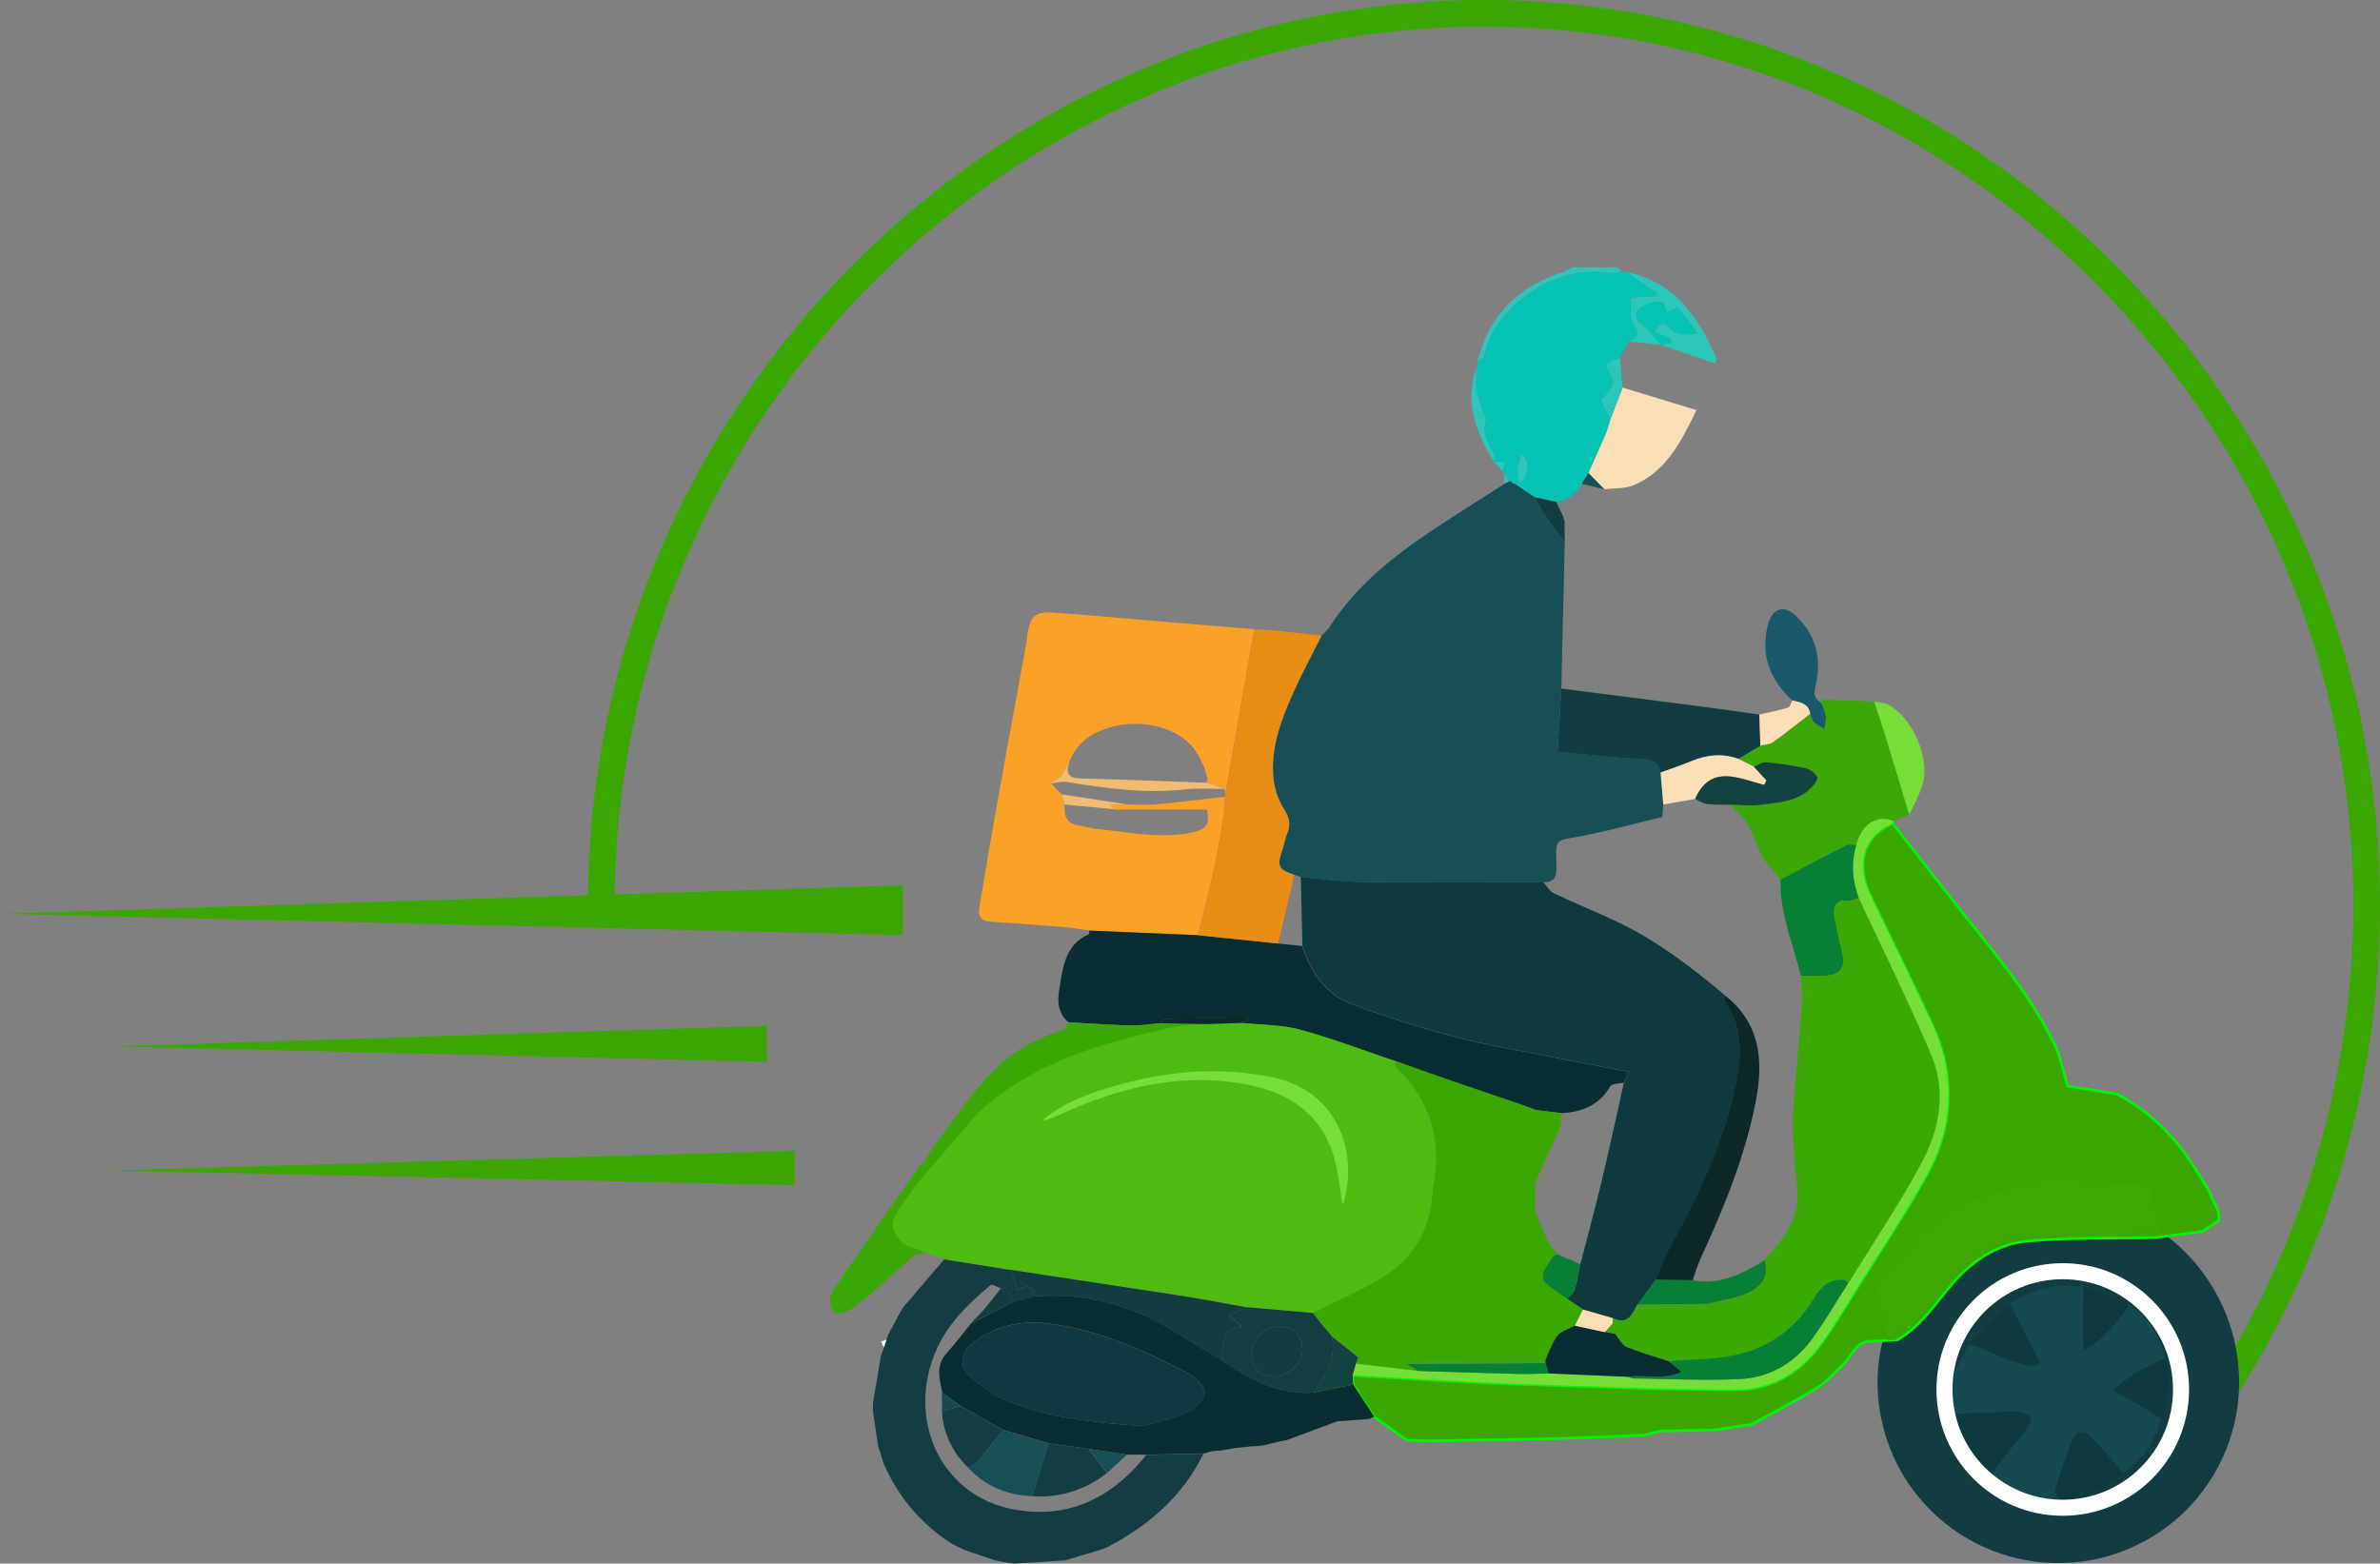 <svg xmlns="http://www.w3.org/2000/svg" viewBox="0 0 890.36 584.98"><rect x="0" y="0" width="890.36" height="584.98" fill="#808080" stroke="none"/><defs><style>.cls-1,.cls-22,.cls-29{fill:none;}.cls-1{stroke:#3ba802;stroke-width:10px;}.cls-1,.cls-29,.cls-5{stroke-miterlimit:10;}.cls-2{fill:#123c41;}.cls-3{fill:#2bc5b9;}.cls-4{fill:#174f57;}.cls-21,.cls-5{fill:#3ba802;}.cls-5{stroke:#06f400;}.cls-6{fill:#04c2b4;}.cls-7{fill:#3ca808;}.cls-8{fill:#75df38;}.cls-9{fill:#fadfb6;}.cls-10{fill:#1a596b;}.cls-11{fill:#c0dfd2;}.cls-12{fill:#fca128;}.cls-13{fill:#0a2d33;}.cls-14{fill:#e88e15;}.cls-15{fill:#3ba904;}.cls-16{fill:#133d43;}.cls-17{fill:#fcfdfd;}.cls-18{fill:#0e393e;}.cls-19{fill:#134240;}.cls-20{fill:#078036;}.cls-23{fill:#f0bb73;}.cls-24{fill:#4ebb10;}.cls-25{fill:#0d2829;}.cls-26{fill:#0f3842;}.cls-27{fill:#144952;}.cls-28{fill:#3da905;}.cls-29{stroke:#fff;stroke-width:6px;}</style></defs><g id="Layer_2" data-name="Layer 2"><g id="Layer_1-2" data-name="Layer 1"><path class="cls-1" d="M225,344.14c0-1.88-.05-3.75-.05-5.62C224.91,155.55,374,5,555.13,5S885.36,155.55,885.36,338.52a336,336,0,0,1-53.77,182.41"/><path class="cls-2" d="M837.65,517.16a67.63,67.63,0,0,1-135.26,0c0-37.34,32.33-66.29,67.63-67.62C807.34,448.13,837.65,479.82,837.65,517.16Z"/><path class="cls-3" d="M552.75,135.11C557,118.25,567.65,107.47,584,102a38.2,38.2,0,0,0,4.26-2h17l1,1.39c-.9.3-1.86,1-2.69.83a42,42,0,0,0-30.52,6.86c-8.69,5.85-15.65,13.73-18,24.62C554.92,134.33,553.55,134.66,552.75,135.11Z"/><path class="cls-4" d="M494.41,237.72a22.49,22.49,0,0,0,3.06-3.2c9.92-15.51,24-26.57,39.06-36.56,8.72-5.78,17.58-11.34,26.38-17,.55-.32,1.11-.63,1.67-.94l.3,0,.31,0,.92.74a1.54,1.54,0,0,0,.87.34l1.29.93,6,4a47.59,47.59,0,0,0,2.71,5.27c2.7,4,5.58,7.83,8.39,11.74q-.65,27.25-1.28,54.51c-.45,7.65-.9,15.3-1.4,23.65,10.45.95,20.55,2.24,30.69,2.63,4.19.16,6.83,1,7.88,5.15l1,12c-.14,1.62-.29,3.24-.42,4.7-10,2.4-19.73,5.07-29.58,7-11.11,2.16-10.15.37-10,11.89.07,3.87-1.16,5.59-4.95,5.52-22.55,0-45.1.13-67.64-.14-7.72-.09-15.41-1.23-23.12-1.9l-2.34-.78c-5.92-2-6.51-3.13-4.63-8.93.71-2.2,1.15-4.51,2-6.66,1.34-3.38.71-5.95-1.34-9.12A26.84,26.84,0,0,1,476.4,291c-1.11-11.06,2.71-21.26,7.08-31.15C486.8,252.36,490.74,245.1,494.41,237.72Z"/><path class="cls-5" d="M690,510l-.83.88c-3,2.76-5.68,6.08-9.1,8.17-8.1,5-16.56,9.32-24.87,13.93l-2,.21-11.06,1.72-1.9.11-12,.26-7,.13-6.09,1.49-2.91.15c-9.58.39-19.16.92-28.75,1.15-16.42.39-32.84.6-49.26.89l-7.89-.25-12.27-8.74q-3.93-6-7.87-12l-.2-3.49c8.46.49,16.91,1,25.37,1.46,13.44.7,26.87,1.51,40.32,1.94,26.11.84,52.22,2,78.33,1.92,12.89,0,23.62-6.56,31.25-17.13,4.86-6.74,9.12-13.91,13.54-20.95,8.63-13.8,17.72-27.35,25.65-41.55,10.34-18.52,11.3-37.94,2.22-57.38-7.45-16-15.24-31.77-22.88-47.64-4.69-9.75-4.58-21.74,8.3-27.14C718.21,321,728.18,334,738.43,346.78c11.12,13.88,22.25,27.76,30.11,43.82,2.33,4.76,3.3,10.18,5,15.75l18.35,2.93c12.18,6.42,21.6,15.75,28.93,27.3,1.8,2.84,3.56,5.69,5.34,8.53h0l3.81,8.29a.78.78,0,0,0,.17.69c0,.65,0,1.29,0,1.94a.86.86,0,0,0-.15.73l-6.24,4-3.5.45-14,1.82c-15.89.34-31.86-.11-47.66,1.31-10.81,1-20,6.73-27.47,15.1-6.74,7.6-12.11,16.57-21.27,21.82l-9.68.59C694.49,501.57,693.08,506.8,690,510ZM706.23,490l7.69,6.09,1.37-6.09Z"/><path class="cls-6" d="M565.19,180l-.31,0-.31,0c-.67-1-1.34-2-2-3a.63.63,0,0,1-.52-.61c.3-1.18.61-2.36.91-3.54l-4.05-.16-.18-.26c.15-.64.59-1.4.39-1.89-1.83-4.4-5.34-8.39-3-13.74.16-.36-.64-1.06-.84-1.65-1-3-2.41-5.92-2.89-9s0-6,.14-9c.08-.67.17-1.34.25-2,.8-.45,2.17-.78,2.31-1.37,2.38-10.89,9.34-18.77,18-24.62a42,42,0,0,1,30.52-6.86c.83.13,1.79-.53,2.69-.83l1.87.17,11.93,8.1-.33,1-9.76.68c.31,3.65-.53,7.73,1.12,9.94,2.89,3.84,1.23,5-1.85,6.36L606,134c-3.27.82-7,2.13-3.71,6,2.31,2.71,1,4.13-.17,5.94a25.64,25.64,0,0,1-3.25,3.66l3.5,7.43a39.85,39.85,0,0,1-1.39,4.59c-2.19,5.14-4.49,10.24-6.75,15.36l-2.49,4a11.39,11.39,0,0,1-9.53,6.76l-8-1.72-6-4a4.93,4.93,0,0,0,0-.94c3.84-2.48,4.14-9.21,1-11-.69,1.93-1.41,3.94-2.12,5.95l.63-.08.43,5-1.23.1a1.54,1.54,0,0,1-.87-.34Z"/><path class="cls-7" d="M709.29,306.69l-1,.45c-6.34-2.33-11.77,1.18-13.84,8.94-1.29,0-2.79-.35-3.83.18-8.23,4.17-16.38,8.52-24.54,12.81-2.23-2.77-4.86-5.32-6.59-8.38-2.28-4-3.51-8.62-5.85-12.59-1.57-2.67-4.27-4.69-6.46-7,4,0,8,.5,11.92,0,6.39-.88,13.18-1.11,18.2-6.09,1.21-1.2,3-3.44,2.54-4.31a7.07,7.07,0,0,0-4.49-3.25,116.77,116.77,0,0,0-14.66-2.2c-1.47-.13-3.05,1.05-4.58,1.63l-5.84-2.93,8.29-5c1.56-.38,3.41-.36,4.63-1.22,4.77-3.4,9.34-7.07,14-10.64.41,1,.56,2.29,1.28,3a24,24,0,0,0,4,2.6c.21-1.6.76-3.25.55-4.79a24.86,24.86,0,0,0-1.79-5c.29-.4.59-1.14.88-1.13,6.33.18,12.66.45,19,.7,1.39,4.2,2.85,8.39,4.15,12.62,3,9.89,6,19.81,9,29.71l-3.2,1.3Z"/><path class="cls-2" d="M658.57,279l-8.29,4.94c-6.1-2.22-12-1.46-17.86,1-3.66,1.53-7.45,2.75-11.18,4.11-1-4.16-3.69-5-7.88-5.15-10.14-.39-20.24-1.68-30.69-2.63.5-8.35,1-16,1.4-23.65,17.52,2.24,35,4.45,52.56,6.73,7.2.93,14.37,2,21.55,3Z"/><path class="cls-8" d="M694.46,316.08c2.07-7.76,7.5-11.27,13.84-8.94a.75.75,0,0,1-.18.91c-12.88,5.4-13,17.39-8.3,27.14,7.64,15.87,15.43,31.68,22.88,47.64,9.08,19.44,8.12,38.86-2.22,57.38-7.93,14.2-17,27.75-25.65,41.55-4.42,7-8.68,14.21-13.54,20.95-7.63,10.57-18.36,17.11-31.25,17.13-26.11.06-52.22-1.08-78.33-1.92-13.45-.43-26.88-1.24-40.32-1.94-8.46-.43-16.91-1-25.37-1.47.43-1.46.85-2.93,1.27-4.39l23.18,2.78c12.42.38,24.85.8,37.29,1.11,3.83.1,7.68-.09,11.52-.15l29.92,1.28a6.43,6.43,0,0,0,1.86.61c13.3.16,26.64.84,39.9.21,11.1-.54,20.37-6,27-15C682.79,494.22,687,487,691.48,480c9.18-14.94,19.07-29.52,27.34-45,6.74-12.56,9.39-26.7,3.59-40.38-8.42-19.83-18-39.16-27.08-58.7C693,329.44,692.4,322.82,694.46,316.08Z"/><path class="cls-9" d="M594.25,177c2.26-5.12,4.56-10.22,6.75-15.36a39.85,39.85,0,0,0,1.39-4.59L607,145l27.65,8.42c-5.78,11.92-11.33,22.92-23.48,28.1-3.29,1.4-7.3,1.08-11,1.56Z"/><path class="cls-10" d="M681.25,262.89a24.86,24.86,0,0,1,1.79,5c.21,1.54-.34,3.19-.55,4.79a24,24,0,0,1-4-2.6c-.72-.68-.87-2-1.28-3-.55-3.92-3.69-4.38-6.7-5-8.27-7.74-12.07-17-9.13-28.29,1.62-6.23,5.93-7.71,10.5-3.34,7,6.68,9.51,15,7.67,24.56C678.94,258,677.74,260.89,681.25,262.89Z"/><path class="cls-8" d="M714.26,304.79c-3-9.9-6-19.82-9-29.71-1.3-4.23-2.76-8.42-4.15-12.62,1.75.37,3.69.37,5.22,1.16,9.11,4.72,15.82,20,12.93,29.86C718.12,297.41,716,301,714.26,304.79Z"/><path class="cls-3" d="M609.28,127.73c3.08-1.4,4.74-2.52,1.85-6.36-1.65-2.21-.81-6.29-1.12-9.94l9.76-.68.33-1-11.93-8.1c18.42,3.81,27.41,17.16,34.12,32.81l-.76,1.49L621.32,129l3.62-.5.39-1.51-6.62-3c1.65-2,3.18-4.52,6-1.31s6.28,2.4,10.53,2.11l-7.71-9.82-3.8,2c-.49-1.19-1-2.39-1.57-3.87-1.2,0-2.63-.34-3.81.07-2,.72-4.58,1.44-5.66,3-1.32,1.93-.45,4,2,5.67,2.62,1.79,4.43,4.76,6.59,7.21Z"/><path class="cls-9" d="M670.48,262.07c3,.65,6.15,1.11,6.7,5-4.64,3.57-9.21,7.24-14,10.64-1.22.86-3.07.84-4.63,1.22l-.39-11.61c3.6-.82,7.23-1.52,10.76-2.57C669.66,264.57,670,263,670.48,262.07Z"/><path class="cls-2" d="M574.25,186.07l8,1.72,2.37,5.13c.23.7.46,1.4.68,2.11l.07,8.05c-2.81-3.91-5.69-7.77-8.39-11.74A47.59,47.59,0,0,1,574.25,186.07Z"/><path class="cls-3" d="M607,145l-4.62,12.07c-1.09-2.33-2.19-4.65-3.5-7.43a25.64,25.64,0,0,0,3.25-3.66c1.13-1.81,2.48-3.23.17-5.94-3.32-3.91.44-5.22,3.71-6Z"/><path class="cls-4" d="M594.25,177l5.94,6.06L591.75,181Z"/><path class="cls-11" d="M830,453.39l-3.81-8.29Z"/><path class="cls-4" d="M585.28,195c-.22-.71-.45-1.41-.68-2.11C584.83,193.62,585.06,194.32,585.28,195Z"/><path class="cls-8" d="M709.29,306.69l1.77-.6Z"/><path class="cls-11" d="M830.2,456c0-.65,0-1.29,0-1.94Z"/><path class="cls-12" d="M407.54,348.16c-2.91-.42-5.81-1-8.73-1.25-9.43-.77-18.86-1.44-28.29-2.09-3.13-.22-4.66-1.82-4.17-4.87,1.45-9.15,3-18.28,4.6-27.41q2.69-15.41,5.47-30.8c1.65-9.12,3.37-18.23,5-27.35,1-5.53,2.16-11,2.9-16.6.93-7,2.69-9.06,9.72-8.58,14.66,1,29.29,2.39,43.93,3.61l31.26,2.59q-5.42,30.83-10.82,61.66l-.32-1.89-6.64-2.32.33-1.48L450.46,287a51.7,51.7,0,0,0-3.48-6.49c-6-8.27-19.9-11.85-31.65-8.38-7,2.07-12.59,5.73-15.24,12.9-.91,1.72-1.83,3.44-2.55,4.81l-4.2,3.35,3.84,4.06c.34,1.28.68,2.55,1,3.83.15,5.94,1.28,7.19,7.06,8.07,1.64.24,3.23.83,4.87,1,12.19,1.08,24.33,4,36.64,1.11,4.79-1.14,5.9-3,4.8-8.37h-34.3L415,301.23l6.36-.33a98,98,0,0,0,10.42.11c8.83-.81,17.63-1.93,26.44-2.92a57.56,57.56,0,0,1-.35,6.45c-1.16,7-2.29,14-3.78,20.92-1.76,8.18-3.89,16.29-5.86,24.42Z"/><path class="cls-13" d="M407.54,348.16l40.72,1.72L478.15,353l9,.92c3.12,10,8.86,18.14,18.77,21.83,12.51,4.67,25.3,8.72,38.2,12.15,11.61,3.08,23.53,5,35.33,7.37,9.8,1.95,19.63,3.77,30,5.76-.72,1.46-1.35,2.72-2,4-1.75.45-4.44.35-5.08,1.44-4.16,7.12-10.6,9.61-18.28,10l-9.72-1.17c-2.12-.78-4.22-1.6-6.35-2.33-8.28-2.84-16.59-5.62-24.86-8.48-7-2.42-14-4.93-21-7.41-11.93-4-23.72-8.53-35.85-11.8-7.05-1.89-14.64-1.76-22-2.54l2.58-1.67c-10.53,0-20.35-.05-30.17.07-.85,0-1.68,1.1-2.52,1.69l-4,.38a65.34,65.34,0,0,1-7.37.51c-7.69-.3-15.38-.79-23.07-1.21-5.4-4.55-3.76-10.6-2.86-16.09,1.13-6.81,2.91-13.67,10.35-16.83C407.54,349.47,407.47,348.65,407.54,348.16Z"/><path class="cls-14" d="M478.15,353l-29.89-3.08c2-8.13,4.1-16.24,5.86-24.42,1.49-6.92,2.62-13.93,3.78-20.92a57.56,57.56,0,0,0,.35-6.45c.06-.34.12-.68.19-1q5.4-30.84,10.82-61.66l5.22.26,4.37.39,15.56,1.66c-3.67,7.38-7.61,14.64-10.93,22.16-4.37,9.89-8.19,20.09-7.08,31.15a26.84,26.84,0,0,0,3.85,11.53c2.05,3.17,2.68,5.74,1.34,9.12-.85,2.15-1.29,4.46-2,6.66-1.88,5.8-1.29,7,4.63,8.93Q481.19,340.11,478.15,353Z"/><path class="cls-7" d="M323.81,485.67c-2.11,1.57-4.06,3.43-6.36,4.62-1.56.81-4.23,1.53-5.26.76-1.22-.9-1.75-3.52-1.56-5.29s1.42-3.68,2.53-5.29q15.16-21.9,30.46-43.72a14.67,14.67,0,0,1,1.65-1.7l.15.15c.28,1.28.55,2.56.83,3.84-3,4-6.26,7.89-9,12.1-1.56,2.39-3.65,5.62-3.12,7.93a10.41,10.41,0,0,0,8.43,8,17.55,17.55,0,0,1,3.65,1.55l-4.16,1.15-.08-.07-18,16Z"/><path class="cls-15" d="M430.25,383.19l4-.38,17.05.34c-3.9.34-7.9.25-11.7,1.08-27,5.92-53.45,13.11-74.36,32.82,0-8.16,5.63-14.71,14.81-16.76l-2.27-2.14,12.48-10,2-1,5.93-2.12h0c9.19,0,18.38.11,27.56-.05C427.28,384.93,428.76,383.81,430.25,383.19Z"/><path class="cls-7" d="M390.28,388.11l-12.48,10,2.27,2.14c-9.18,2-14.83,8.6-14.81,16.76h0l-3.95-2.91a7.21,7.21,0,0,0-.58-.66C368.79,402.94,377.44,393.09,390.28,388.11Z"/><path class="cls-3" d="M552.5,137.11c-.09,3-.59,6.09-.14,9s1.86,6,2.89,9c.2.59,1,1.29.84,1.65-2.33,5.35,1.18,9.34,3,13.74.2.49-.24,1.25-.39,1.89C551.91,161.47,547.78,150.07,552.5,137.11Z"/><path class="cls-7" d="M430.25,383.19c-1.49.62-3,1.74-4.47,1.77-9.18.16-18.37.06-27.56.05l1.58-2.53c7.7.43,15.39.92,23.08,1.22A65.34,65.34,0,0,0,430.25,383.19Z"/><path class="cls-7" d="M348.77,429.52l12-16a7.21,7.21,0,0,1,.58.66c-2.09,3.45-4,7-6.33,10.3-1.54,2.13-3.74,3.79-5.65,5.65Z"/><path class="cls-3" d="M558.89,172.67l4.05.16c-.3,1.18-.61,2.36-.91,3.54Z"/><path class="cls-7" d="M398.22,385l-5.93,2.12Z"/><path class="cls-7" d="M345.27,435.05l3.5-5.53.56.57q-1.95,2.57-3.91,5.11Z"/><path class="cls-3" d="M562.55,177c.68,1,1.35,2,2,3l-1.66.94Z"/><path class="cls-12" d="M478.85,236.06l-4.37-.39Z"/><path class="cls-16" d="M330,506.08l.66-1.87.93-3,.77-2.08,5.27-9.72,0-.28v.28l15.59-18.25,25.06,4c.74,2.49,1.48,5,2.28,7.64,3.68-2.31,5.9-1.7,6.72,2.28l-8,2c-1-1.73-1.95-3.51-3.07-5.17-.16-.24-1.14.08-1.75.15-1.31-.48-3.29-1.76-3.82-1.31-8.21,7-16,14.23-20.43,24.49-11.2,25.87,1.7,54,28.33,59.32,20.69,4.14,37.35-3.92,50.27-20.23l21.39-.45c-7.78,16-20.54,26.9-36,35l-2.05.8-14.05,4.21v-.08L379.24,585l-1.87-.22-4.85-1-.06.07-11.93-4.06v0l-4-2-.27.09.28-.06A66.15,66.15,0,0,1,330.37,547l-.6-2.11c-.42-1.31-.85-2.63-1.28-3.94l-.44-2.9-1.49-10.13c0-.91,0-1.83,0-2.75q1.49-9,3-17.93l-.06,0Z"/><path class="cls-13" d="M379.26,487l8-2c18.56-1.43,35.64,3.12,51.46,12.76l18.54,11.27c10.31,6.89,21,12.78,34,12l15-3q3.93,6,7.87,12l-1.89.86-12,.89-19,7.06-1.93.31-7.07,1.69-2.94.27-1,0-6.11.63-5.05.87-3.86.38-3.07.8-21.39.45-7.18,0-14.3-2.14-15-2.09-17-5-16-9-6.86-5c-.9-5-2.59-9.95,1.48-14.52,3.28-3.68,6.26-7.62,9.37-11.45Zm48.33,46.53c3.42-1,10-2.39,16.09-5,3-1.29,6.9-4.78,7-7.39s-3.75-6.06-6.68-7.6c-16.31-8.53-33.08-16-51.61-18.36-10.88-1.4-20.72.89-29.24,8-3.81,3.17-4.26,8.41-.4,11.64,4.15,3.47,8.54,7.11,13.46,9.11C391.51,530.2,407.79,532.14,427.59,533.57Z"/><path class="cls-17" d="M628.3,535.23l12-.26Z"/><path class="cls-17" d="M356.52,577.73l4,2Z"/><path class="cls-17" d="M331.61,501.18l-.93,3-1.1-2.24Z"/><path class="cls-17" d="M330,506.08l-.57,1.18Z"/><path class="cls-17" d="M468.27,541.16l1,0Z"/><path class="cls-18" d="M607.53,405c.63-1.26,1.26-2.52,2-4-10.42-2-20.25-3.81-30-5.76-11.8-2.35-23.72-4.29-35.33-7.37-12.9-3.43-25.69-7.48-38.2-12.15-9.91-3.69-15.65-11.85-18.77-21.84l-.6-25.82c7.71.67,15.4,1.81,23.12,1.9,22.54.27,45.09.12,67.64.14,1.29,1.4,2.32,3.35,3.92,4.11,7.76,3.69,15.75,6.92,23.52,10.59,14.91,7,27.86,17,40.4,27.5.13,1-.09,2.24.42,3,5.87,8.62,6,18.51,4.24,27.86-4.13,22.37-13.83,42.75-24.66,62.61-2.28,4.19-3.92,8.74-5.86,13.12q-3.39,4.65-6.79,9.31c-1.88,3.78-3.71,7.66-9.13,5L592.19,490,586.34,486c.94-1.16,2.34-2.18,2.75-3.5.95-3.09,1.44-6.33,2.11-9.5,2.65-10.24,5.44-20.45,7.9-30.73C602.06,429.9,604.73,417.42,607.53,405Z"/><path class="cls-9" d="M634.14,298.93,622.23,301l-1-12c3.73-1.36,7.52-2.58,11.18-4.11,5.87-2.46,11.76-3.22,17.86-1l5.85,2.93c1.57,1.72,3.15,3.43,4.72,5.14l-.82,1.69C650.42,291.29,640.05,285.69,634.14,298.93Z"/><path class="cls-3" d="M567,181.1l1.23-.1.09.09a4.93,4.93,0,0,1,0,.94Z"/><path class="cls-3" d="M565.19,180l.92.74Z"/><path class="cls-19" d="M506.22,518l-15,3c4.72-6.22,8.64-12.71,7.06-21,3.29,2.59,6.62,5.14,9.82,7.85.21.18-.54,1.5-.85,2.3-.42,1.46-.84,2.93-1.27,4.39C506.09,515.68,506.16,516.85,506.22,518Z"/><path class="cls-7" d="M706.23,490h9.06l-1.37,6.09Z"/><path class="cls-3" d="M568.21,181l-.43-5-.63.08c.71-2,1.43-4,2.12-5.95,3.17,1.76,2.87,8.49-1,11Z"/><path class="cls-20" d="M673.73,365.08c-3-11.9-7.92-23.4-7.64-36,8.16-4.29,16.31-8.64,24.54-12.81,1-.53,2.54-.14,3.83-.18-2.06,6.74-1.45,13.36.87,19.9-1.26.34-2.55,1.06-3.77.95-5.2-.48-5.87,2.64-5.21,6.52.77,4.52,1.9,9,2.89,13.47,1.14,5.11-.86,7.85-6.1,8.1C680,365.16,676.87,365.07,673.73,365.08Z"/><path class="cls-19" d="M634.14,298.93c5.91-13.24,16.28-7.64,25.89-5.26l.82-1.69c-1.57-1.71-3.15-3.42-4.72-5.14,1.52-.58,3.1-1.76,4.57-1.63a116.77,116.77,0,0,1,14.66,2.2,7.07,7.07,0,0,1,4.49,3.25c.41.87-1.33,3.11-2.54,4.31-5,5-11.81,5.21-18.2,6.09-3.9.54-7.94.06-11.92,0a72.35,72.35,0,0,1-8.34-.22C637.22,300.67,635.7,299.61,634.14,298.93Z"/><path class="cls-15" d="M673.73,365.08c3.14,0,6.28.08,9.41-.06,5.24-.25,7.24-3,6.1-8.1-1-4.49-2.12-8.95-2.89-13.47-.66-3.88,0-7,5.21-6.52,1.22.11,2.51-.61,3.77-.95,9.08,19.54,18.66,38.87,27.08,58.7,5.8,13.68,3.15,27.82-3.59,40.38-8.27,15.44-18.16,30-27.35,45-.57-.41-1.13-1.15-1.73-1.2-5.89-.46-9.07,3.48-11.7,7.77a43.58,43.58,0,0,1-28.25,20.21c-8.28,1.89-17,1.71-25.58,2.46-5.28-1.71-10.63-3.22-15.77-5.27-1.57-.63-2.53-2.77-4.3-4.85l-3.78-.73c1-1.12,2-2.24,3-3.37,3-.61,7,1.82,8.66-2.6,1.19-3.14,3.37-3.57,6.27-3.44,4,.18,8,.18,11.92,0,2.69-.13,5.36-.72,8-1.1,4.21-1,8.52-1.68,12.62-3,8.18-2.69,11.27-7.41,9.26-13.37,5.48-6.46,11.34-12.9,12.28-21.69.53-4.95-.7-10.08-1-15.13-.32-6.08-.95-12.19-.58-18.24.83-13.35,2.3-26.66,3.28-40C674.4,372.69,673.89,368.87,673.73,365.08Z"/><path class="cls-21" d="M507.29,510.12c.31-.8,1.06-2.12.85-2.3-3.2-2.71-6.53-5.26-9.82-7.85v0l-4.1-4.87-3-3.89c8.73-4.43,17.81-8.28,26.1-13.41,9.77-6,16.22-14.94,18-26.68.43-2.94.65-5.91,1.17-8.83,2.34-13.38-.32-25.64-8.37-36.6-1.75-2.39-4.12-4.31-6.07-6.58-.31-.36.15-1.37.25-2.09,7,2.48,14,5,21,7.41,8.27,2.86,16.58,5.64,24.86,8.48,2.13.73,4.23,1.55,6.35,2.33a33.09,33.09,0,0,0,3.15,1.58c2.07.79,4.18,1.45,6.27,2.16,0,.67,0,1.34,0,2l-4.4,10.06-.13.11c-3.08,3.32-6.33,6.57-5.08,11.76,0,3.39,0,6.77,0,10.16-1.41,5.24,2.06,8.4,5,11.79l.13.12c.58,1.64,1.16,3.27,1.75,4.91-5.84,8.47-5.81,8.6,3.2,14.7.67.45,1.33.93,2,1.4l5.85,3.91-3,6.05c-2.24,1.26-5.1,2-6.57,3.9-2.05,2.61-3.07,6-4.53,9.12-15.58,0-31.16,0-46.75.07a23.32,23.32,0,0,0-5,1.12l4.18,2.69Z"/><path class="cls-20" d="M624.21,509.26c8.54-.75,17.3-.57,25.58-2.46A43.58,43.58,0,0,0,678,486.59c2.63-4.29,5.81-8.23,11.7-7.77.6.05,1.16.79,1.73,1.2-4.49,7-8.68,14.2-13.55,20.91-6.59,9.05-15.86,14.49-27,15-13.26.63-26.6-.05-39.9-.21a6.43,6.43,0,0,1-1.86-.61c6.21-1,12.81,1.48,19.81-1.85Z"/><path class="cls-13" d="M624.21,509.26l4.8,4c-7,3.33-13.6.85-19.81,1.85l-29.92-1.28c-.39-1.3-.79-2.59-1.18-3.89a2.18,2.18,0,0,0,0-1c1.46-3.08,2.48-6.51,4.53-9.12,1.47-1.87,4.33-2.64,6.57-3.9l11.19,2.41,3.78.73c1.77,2.08,2.73,4.22,4.3,4.85C613.58,506,618.93,507.55,624.21,509.26Z"/><path class="cls-20" d="M578.1,510c.39,1.3.79,2.59,1.18,3.89-3.84.06-7.69.25-11.52.15-12.44-.31-24.87-.73-37.29-1.11l-4.18-2.7Z"/><path class="cls-6" d="M621.28,129c-2.16-2.45-4-5.42-6.59-7.21-2.46-1.69-3.33-3.74-2-5.67,1.08-1.58,3.63-2.3,5.66-3,1.18-.41,2.61-.07,3.81-.07.6,1.48,1.08,2.68,1.57,3.87l3.8-2,7.71,9.82c-4.25.29-7.64,1.2-10.53-2.11s-4.34-.71-6,1.31l6.62,3-.39,1.51-3.62.5Z"/><path class="cls-22" d="M451.81,291.38l-.33,1.48c-15.74-.56-31.48-1.25-47.23-1.61-5-.12-5.53-2.35-4.16-6.27,2.65-7.17,8.24-10.83,15.24-12.9,11.75-3.47,25.68.11,31.65,8.38a51.7,51.7,0,0,1,3.48,6.49Z"/><path class="cls-22" d="M417.28,302.82h34.3c1.1,5.41,0,7.23-4.8,8.37-12.31,2.92-24.45,0-36.64-1.11-1.64-.15-3.23-.74-4.87-1-5.78-.88-6.91-2.13-7.06-8.07Z"/><path class="cls-22" d="M458.44,297.07c-.07.34-.13.68-.19,1-8.81,1-17.61,2.11-26.44,2.92a98,98,0,0,1-10.42-.11l-24.21-3.7-3.84-4.06c1.9-.22,3.87-.89,5.69-.59,14.72,2.44,29.42,4.43,44.43,2.77,4.83-.54,9.77-.12,14.66-.14Z"/><path class="cls-23" d="M458.12,295.18c-4.89,0-9.83-.4-14.66.14-15,1.66-29.71-.33-44.43-2.77-1.82-.3-3.79.37-5.69.59l4.2-3.35c.72-1.37,1.64-3.09,2.55-4.81-1.37,3.92-.81,6.15,4.16,6.27,15.75.36,31.49,1.05,47.23,1.61Z"/><path class="cls-23" d="M397.18,297.2l24.21,3.7-6.36.33,2.25,1.59L398.21,301Z"/><path class="cls-23" d="M451.81,291.38,450.46,287Z"/><path class="cls-24" d="M522.22,397.06c-.1.72-.56,1.73-.25,2.09,1.95,2.27,4.32,4.19,6.07,6.58,8.05,11,10.71,23.22,8.37,36.6-.52,2.92-.74,5.89-1.17,8.83-1.73,11.74-8.18,20.64-18,26.68-8.29,5.13-17.37,9-26.1,13.4l-24.93-2.18c-7.55-1.33-15.08-2.75-22.65-4-10.07-1.63-20.17-3.09-30.26-4.63l-35.1-5.35-25.06-4-7-2.49a17.55,17.55,0,0,0-3.65-1.55,10.41,10.41,0,0,1-8.43-8c-.53-2.31,1.56-5.54,3.12-7.93,2.74-4.21,6-8.09,9-12.1l19-22h0c20.91-19.71,47.38-26.9,74.36-32.82,3.8-.83,7.8-.74,11.7-1.08l13.06-.43c7.35.78,14.94.65,22,2.54C498.5,388.53,510.29,393.06,522.22,397.06ZM390.34,419.14a22.57,22.57,0,0,0,3.79-1.06c21.67-10.16,44.08-16.53,68.32-13,16.18,2.35,29.77,8.94,35.77,25.34,2.36,6.45,2.82,13.59,4.09,20.12-.27.24.1.08.18-.18,6-19.93-2.62-42.5-26.58-47.35-18.78-3.8-37.35-2.55-55.62,2.37-10.67,2.87-21.34,6.29-30.12,13.61l-.38.54Z"/><path class="cls-25" d="M464.38,382.72l-13.06.43-17.05-.34c.84-.59,1.67-1.68,2.52-1.69,9.82-.12,19.64-.07,30.17-.07Z"/><path class="cls-21" d="M584.17,416.45l-.3,2.57c-2.09-.71-4.2-1.37-6.27-2.16a33.09,33.09,0,0,1-3.15-1.58Z"/><path class="cls-15" d="M365.26,417.05l-19,22c-.28-1.28-.55-2.56-.83-3.84q2-2.55,3.91-5.11c1.91-1.86,4.11-3.52,5.65-5.65,2.35-3.26,4.24-6.85,6.33-10.3Z"/><path class="cls-2" d="M378.25,475.11l35.1,5.35c10.09,1.54,20.19,3,30.26,4.63,7.57,1.22,15.1,2.64,22.65,4l-6.39,3,4.93,4.65c-6.32-.24-6.81,3.75-7.47,7.43a28.8,28.8,0,0,0-.08,4.92l-18.54-11.27c-15.82-9.64-32.9-14.19-51.46-12.76-.82-4-3-4.59-6.72-2.28C379.73,480.08,379,477.6,378.25,475.11Z"/><path class="cls-2" d="M363.25,495c1.67-1.75,3.41-3.43,5-5.26,2.14-2.53,4.15-5.17,6.21-7.76.61-.07,1.59-.39,1.75-.15,1.12,1.66,2.07,3.44,3.07,5.17Z"/><path class="cls-26" d="M427.59,533.57c-19.8-1.43-36.08-3.37-51.39-9.6-4.92-2-9.31-5.64-13.46-9.11-3.86-3.23-3.41-8.47.4-11.64,8.52-7.1,18.36-9.39,29.24-8,18.53,2.39,35.3,9.83,51.61,18.36,2.93,1.54,6.77,5.1,6.68,7.6s-4,6.1-7,7.39C437.61,531.18,431,532.56,427.59,533.57Z"/><path class="cls-16" d="M457.25,509.06a28.8,28.8,0,0,1,.08-4.92c.66-3.68,1.15-7.67,7.47-7.43l-4.93-4.65,6.39-3,24.93,2.18,3,3.9,4.1,4.87v0c1.58,8.34-2.34,14.83-7.06,21C478.23,521.84,467.56,516,457.25,509.06Zm11-3.12c0,6,2.95,9.12,8.56,9.1,5.05,0,10.42-4.94,10.43-9.54,0-6.29-2.93-9.06-9.61-9.13C473.28,496.33,468.28,501.43,468.25,505.94Z"/><path class="cls-4" d="M386.24,559.78c-9.42-.41-17.59-3.64-24.06-10.69,1.1-.62,2.49-1,3.26-1.91,3.37-4,6.56-8.08,9.81-12.14l17,5Z"/><path class="cls-16" d="M386.24,559.78l6-19.76,15,2.08q3.46,4.46,6.94,8.92A39.88,39.88,0,0,1,386.24,559.78Z"/><path class="cls-16" d="M375.25,535c-3.25,4.06-6.44,8.18-9.81,12.14-.77.91-2.16,1.29-3.26,1.91a31.11,31.11,0,0,1-9.79-21l6.87-2Z"/><path class="cls-4" d="M414.25,551q-3.48-4.46-6.94-8.92l14.3,2.15Z"/><path class="cls-27" d="M359.26,526l-6.87,2v-7Z"/><path class="cls-25" d="M645.16,372.29c13.32,10.38,14.63,24.31,11.73,39.5-4,20.81-12,40.17-20.8,59.28-1.17,2.54-1.93,5.27-2.87,7.91l-13.92-.11c1.94-4.38,3.58-8.93,5.86-13.12,10.83-19.86,20.53-40.24,24.66-62.61,1.73-9.35,1.63-19.24-4.24-27.86C645.07,374.53,645.29,373.3,645.16,372.29Z"/><path class="cls-20" d="M619.3,478.87l13.92.11c10.21,2,18.62-2.49,26.89-7.47,2,6-1.08,10.68-9.26,13.37-4.1,1.34-8.41,2-12.62,3l-25.72.28Q615.9,483.52,619.3,478.87Z"/><path class="cls-20" d="M582.58,469.19,591.2,473c-.67,3.17-1.16,6.41-2.11,9.5-.41,1.32-1.81,2.34-2.75,3.5-.67-.47-1.33-1-2-1.4-9-6.1-9-6.23-3.2-14.7Z"/><path class="cls-9" d="M600.36,498.41,589.17,496l3-6.05,11.19,3.22c0,.62,0,1.25,0,1.87C602.35,496.17,601.35,497.29,600.36,498.41Z"/><path class="cls-7" d="M603.34,495c0-.62,0-1.25,0-1.87,5.42,2.67,7.25-1.21,9.13-5l25.72-.28c-2.68.38-5.35,1-8,1.1-4,.18-8,.18-11.92,0-2.9-.13-5.08.3-6.27,3.44C610.34,496.86,606.32,494.43,603.34,495Z"/><path class="cls-27" d="M808.48,530.73c-2.13,8.61-7.24,15.16-14.12,20.49-4-4.55-7.91-9.26-12.17-13.61-2.85-2.91-5.73-2.09-7.1,1.65-2.2,6-4.45,12-6.31,18.18-.3,1,1.31,2.63,2,4-9.89,1.5-18.82-.68-26.69-6.95.84-1.76,1.4-3.73,2.55-5.25,3.88-5.11,8-10,11.93-15.12.76-1,1.45-3.26,1-3.74a7.11,7.11,0,0,0-4.54-2.14c-8.24.09-16.48.52-24.72.83a37.4,37.4,0,0,1,6.47-26.14c8.36,2.38,15.86,7.62,24.76,8.18l1.52-1.33-11.16-21.91a40.47,40.47,0,0,1,27.59-6.53c-.08,6.68-.2,13.37-.21,20.05a20.92,20.92,0,0,0,.63,3.7c4.91-2.18,14.18-12.08,16.37-17.14C803.74,492.67,808,499.57,810,508c-3.93,2-8,3.81-11.74,6.08a84.48,84.48,0,0,0-7.81,6c3.07,1.72,6.15,3.4,9.18,5.17S805.54,528.91,808.48,530.73Z"/><path class="cls-18" d="M730.32,529c8.24-.31,16.48-.74,24.72-.83a7.11,7.11,0,0,1,4.54,2.14c.48.48-.21,2.74-1,3.74-3.89,5.11-8.05,10-11.93,15.12-1.15,1.52-1.71,3.49-2.55,5.25C735.43,548.21,730.78,539.77,730.32,529Z"/><path class="cls-18" d="M770.82,561.41c-.73-1.34-2.34-2.95-2-4,1.86-6.14,4.11-12.15,6.31-18.18,1.37-3.74,4.25-4.56,7.1-1.65,4.26,4.35,8.13,9.06,12.17,13.61A38,38,0,0,1,770.82,561.41Z"/><path class="cls-18" d="M751.91,487.84l11.16,21.91-1.52,1.33c-8.9-.56-16.4-5.8-24.76-8.18Z"/><path class="cls-18" d="M808.48,530.73c-2.94-1.82-5.86-3.67-8.84-5.43s-6.11-3.45-9.18-5.17a84.48,84.48,0,0,1,7.81-6c3.76-2.27,7.81-4.07,11.74-6.08C812,515.77,811.89,523.36,808.48,530.73Z"/><path class="cls-18" d="M796.29,487.92c-2.19,5.06-11.46,15-16.37,17.14a20.92,20.92,0,0,1-.63-3.7c0-6.68.13-13.37.21-20.05Z"/><path class="cls-7" d="M578.1,510l-51.81.23a23.9,23.9,0,0,1,5-1.11c15.59-.09,31.17-.06,46.75-.07A2.18,2.18,0,0,1,578.1,510Z"/><path class="cls-21" d="M579.3,431.2,574.22,443C573,437.77,576.22,434.52,579.3,431.2Z"/><path class="cls-21" d="M574.26,453.12q2.5,5.89,5,11.79C576.32,461.52,572.85,458.36,574.26,453.12Z"/><path class="cls-8" d="M583.83,421q-2.21,5-4.4,10.06Q581.64,426.05,583.83,421Z"/><path class="cls-21" d="M582.58,469.19l-1.44.75c-.59-1.64-1.17-3.27-1.75-4.91Z"/><path class="cls-19" d="M498.32,500l-4.1-4.87Z"/><path class="cls-8" d="M390.17,419c8.78-7.32,19.45-10.74,30.12-13.61,18.27-4.92,36.84-6.17,55.62-2.37,24,4.85,32.6,27.42,26.58,47.35-.08.26-.45.42-.18.18-1.27-6.53-1.73-13.67-4.09-20.12-6-16.4-19.59-23-35.77-25.34-24.24-3.51-46.65,2.86-68.32,13a22.57,22.57,0,0,1-3.79,1.06Z"/><path class="cls-8" d="M390.34,419.14l-.55.37.38-.54Z"/><path class="cls-2" d="M468.25,505.94c0-4.51,5-9.61,9.38-9.57,6.68.07,9.61,2.84,9.61,9.13,0,4.6-5.38,9.52-10.43,9.54C471.2,515.06,468.22,511.9,468.25,505.94Z"/><path class="cls-28" d="M706.23,501.45l3.06-.18.57-1.85s12.79-9.58,18.39-18.41,20.64-18.76,31.49-18.6l46.52-1.21,1.79,1.57-3.69-18.95-39.77-2.89-32,10.22s-12.23,9-13.56,10.05-12.65,17-15.44,18.26S706.23,501.45,706.23,501.45Z"/><circle class="cls-29" cx="771.68" cy="519.85" r="44.25"/><circle class="cls-22" cx="771.68" cy="519.85" r="39.31"/><polygon class="cls-21" points="337.78 331.2 337.78 349.88 0 341.88 337.78 331.2"/><polygon class="cls-21" points="286.87 383.76 286.87 397.28 41.99 391.5 286.87 383.76"/><polygon class="cls-21" points="297.26 430.55 297.26 443.42 40.51 437.91 297.26 430.55"/></g></g></svg>